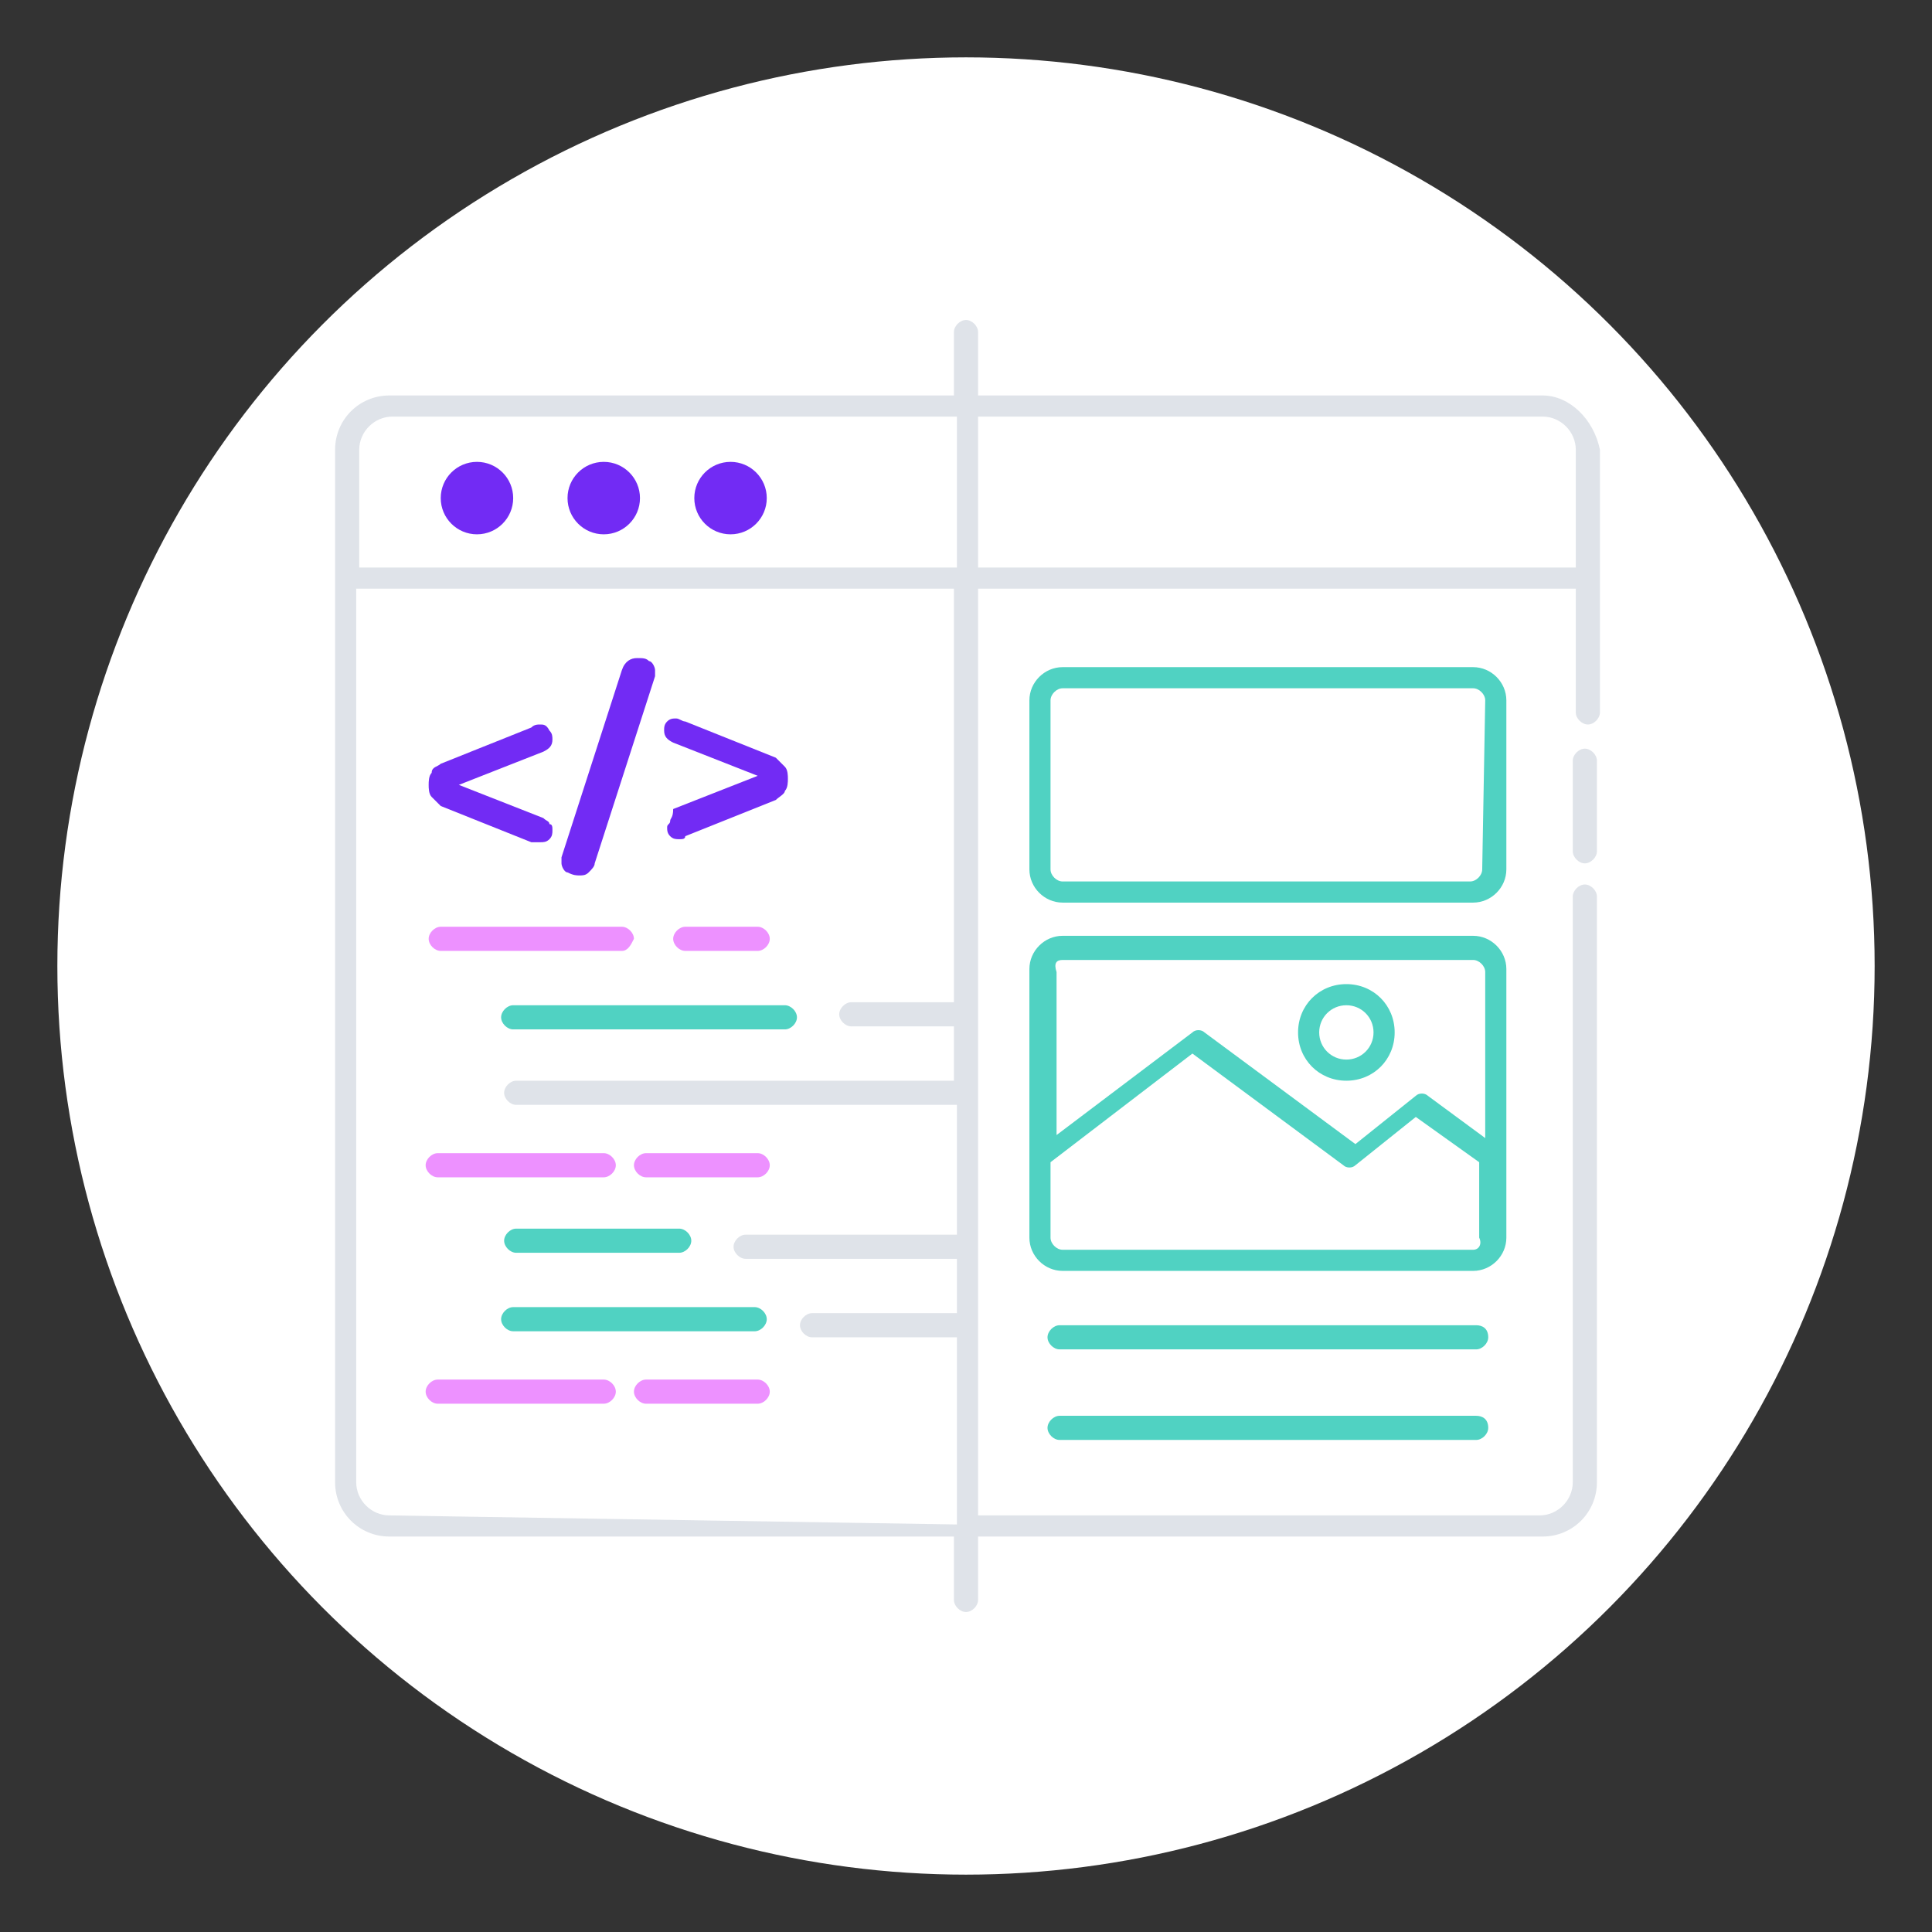 <?xml version="1.0" encoding="utf-8"?>
<!-- Generator: Adobe Illustrator 24.0.3, SVG Export Plug-In . SVG Version: 6.00 Build 0)  -->
<svg version="1.1" id="Capa_1" xmlns="http://www.w3.org/2000/svg" xmlns:xlink="http://www.w3.org/1999/xlink" x="0px" y="0px"
	 viewBox="0 0 64 64" style="enable-background:new 0 0 64 64;" xml:space="preserve">
<rect x="0" y="0" width="64" height="64" fill="#333333" stroke="none"/>
<style type="text/css">
	.st0{fill:#FFFFFF;}
	.st1{fill:#722BF4;}
	.st2{fill:#ED91FF;}
	.st3{opacity:0.63;fill:#CCD3DD;enable-background:new    ;}
	.st4{fill:#50D2C2;}
</style>
<g>
	<circle class="st0" cx="32" cy="32" r="30.1"/>
</g>
<g>
	<circle class="st1" cx="24.2" cy="16.5" r="1.2"/>
	<circle class="st1" cx="20" cy="16.5" r="1.2"/>
	<circle class="st1" cx="15.8" cy="16.5" r="1.2"/>
	<path class="st2" d="M25.1,31.5h-2.4c-0.2,0-0.4-0.2-0.4-0.4c0-0.2,0.2-0.4,0.4-0.4h2.4c0.2,0,0.4,0.2,0.4,0.4
		C25.5,31.3,25.3,31.5,25.1,31.5z"/>
	<path class="st2" d="M20.6,31.5h-6c-0.2,0-0.4-0.2-0.4-0.4c0-0.2,0.2-0.4,0.4-0.4h6c0.2,0,0.4,0.2,0.4,0.4
		C20.9,31.3,20.8,31.5,20.6,31.5z"/>
	<path class="st2" d="M25.1,39h-3.7c-0.2,0-0.4-0.2-0.4-0.4c0-0.2,0.2-0.4,0.4-0.4h3.7c0.2,0,0.4,0.2,0.4,0.4
		C25.5,38.8,25.3,39,25.1,39z"/>
	<path class="st2" d="M20,39h-5.5c-0.2,0-0.4-0.2-0.4-0.4c0-0.2,0.2-0.4,0.4-0.4H20c0.2,0,0.4,0.2,0.4,0.4C20.4,38.8,20.2,39,20,39z
		"/>
	<path class="st2" d="M25.1,46.5h-3.7c-0.2,0-0.4-0.2-0.4-0.4c0-0.2,0.2-0.4,0.4-0.4h3.7c0.2,0,0.4,0.2,0.4,0.4
		C25.5,46.3,25.3,46.5,25.1,46.5z"/>
	<path class="st2" d="M20,46.5h-5.5c-0.2,0-0.4-0.2-0.4-0.4c0-0.2,0.2-0.4,0.4-0.4H20c0.2,0,0.4,0.2,0.4,0.4
		C20.4,46.3,20.2,46.5,20,46.5z"/>
	<path class="st1" d="M17.9,27.9c0.1,0,0.2,0,0.3-0.1c0.1-0.1,0.1-0.2,0.1-0.3c0-0.1,0-0.2-0.1-0.2c0-0.1-0.1-0.1-0.2-0.2l-2.8-1.1
		l2.8-1.1c0.2-0.1,0.3-0.2,0.3-0.4c0-0.1,0-0.2-0.1-0.3C18.1,24,18,24,17.9,24c-0.1,0-0.2,0-0.3,0.1l-3,1.2
		c-0.1,0.1-0.3,0.1-0.3,0.3c-0.1,0.1-0.1,0.3-0.1,0.4c0,0.1,0,0.3,0.1,0.4c0.1,0.1,0.2,0.2,0.3,0.3l3,1.2
		C17.7,27.9,17.8,27.9,17.9,27.9L17.9,27.9z"/>
	<path class="st1" d="M19.2,29c0.1,0,0.2,0,0.3-0.1c0.1-0.1,0.2-0.2,0.2-0.3l2-6.2c0-0.1,0-0.1,0-0.2c0-0.1-0.1-0.3-0.2-0.3
		c-0.1-0.1-0.2-0.1-0.4-0.1c-0.2,0-0.4,0.1-0.5,0.4l-2,6.2c0,0.1,0,0.1,0,0.2c0,0.1,0.1,0.3,0.2,0.3C19,29,19.1,29,19.2,29L19.2,29z
		"/>
	<path class="st1" d="M22.2,27.2c0,0.1-0.1,0.1-0.1,0.2c0,0.1,0,0.2,0.1,0.3c0.1,0.1,0.2,0.1,0.3,0.1c0.1,0,0.2,0,0.2-0.1l3-1.2
		c0.1-0.1,0.3-0.2,0.3-0.3c0.1-0.1,0.1-0.3,0.1-0.4c0-0.1,0-0.3-0.1-0.4c-0.1-0.1-0.2-0.2-0.3-0.3l-3-1.2c-0.1,0-0.2-0.1-0.3-0.1
		c-0.1,0-0.2,0-0.3,0.1c-0.1,0.1-0.1,0.2-0.1,0.3c0,0.2,0.1,0.3,0.3,0.4l2.8,1.1l-2.8,1.1C22.3,27.1,22.2,27.1,22.2,27.2L22.2,27.2z
		"/>
	<path class="st3" d="M52.5,24.8c-0.2,0-0.4,0.2-0.4,0.4v3c0,0.2,0.2,0.4,0.4,0.4s0.4-0.2,0.4-0.4v-3C52.9,25,52.7,24.8,52.5,24.8z"
		/>
	<path class="st3" d="M51.1,13.1H32.4V11c0-0.2-0.2-0.4-0.4-0.4c-0.2,0-0.4,0.2-0.4,0.4v2.1H12.9c-1,0-1.8,0.8-1.8,1.8v34.2
		c0,1,0.8,1.8,1.8,1.8h18.7V53c0,0.2,0.2,0.4,0.4,0.4c0.2,0,0.4-0.2,0.4-0.4v-2.1h18.7c1,0,1.8-0.8,1.8-1.8V29.7
		c0-0.2-0.2-0.4-0.4-0.4s-0.4,0.2-0.4,0.4v19.4c0,0.6-0.5,1.1-1.1,1.1H32.4V19.5h19.8v4.1c0,0.2,0.2,0.4,0.4,0.4s0.4-0.2,0.4-0.4
		v-8.7C52.8,13.9,52,13.1,51.1,13.1L51.1,13.1z M11.9,14.9c0-0.6,0.5-1.1,1.1-1.1h18.7v5H11.9V14.9z M12.9,50.2
		c-0.6,0-1.1-0.5-1.1-1.1V19.5h19.8v13.7h-3.4c-0.2,0-0.4,0.2-0.4,0.4s0.2,0.4,0.4,0.4h3.4v1.8H17.1c-0.2,0-0.4,0.2-0.4,0.4
		s0.2,0.4,0.4,0.4h14.6v4.3h-7c-0.2,0-0.4,0.2-0.4,0.4c0,0.2,0.2,0.4,0.4,0.4h7v1.8h-4.8c-0.2,0-0.4,0.2-0.4,0.4s0.2,0.4,0.4,0.4
		h4.8v6.2L12.9,50.2z M32.4,18.8v-5h18.7c0.6,0,1.1,0.5,1.1,1.1v3.9H32.4z"/>
	<path class="st4" d="M26,33.3h-9c-0.2,0-0.4,0.2-0.4,0.4s0.2,0.4,0.4,0.4h9c0.2,0,0.4-0.2,0.4-0.4S26.2,33.3,26,33.3z"/>
	<path class="st4" d="M17.1,41.5h5.4c0.2,0,0.4-0.2,0.4-0.4c0-0.2-0.2-0.4-0.4-0.4h-5.4c-0.2,0-0.4,0.2-0.4,0.4
		C16.7,41.3,16.9,41.5,17.1,41.5z"/>
	<path class="st4" d="M25,43.3h-8c-0.2,0-0.4,0.2-0.4,0.4s0.2,0.4,0.4,0.4h8c0.2,0,0.4-0.2,0.4-0.4S25.2,43.3,25,43.3z"/>
	<path class="st4" d="M49.9,23.2c0-0.6-0.5-1.1-1.1-1.1H35.2c-0.6,0-1.1,0.5-1.1,1.1v5.6c0,0.6,0.5,1.1,1.1,1.1h13.6
		c0.6,0,1.1-0.5,1.1-1.1L49.9,23.2z M49.1,28.8c0,0.2-0.2,0.4-0.4,0.4H35.2c-0.2,0-0.4-0.2-0.4-0.4v-5.6c0-0.2,0.2-0.4,0.4-0.4h13.6
		c0.2,0,0.4,0.2,0.4,0.4L49.1,28.8z"/>
	<path class="st4" d="M49.9,41v-8.9c0-0.6-0.5-1.1-1.1-1.1H35.2c-0.6,0-1.1,0.5-1.1,1.1V41c0,0.6,0.5,1.1,1.1,1.1h13.6
		C49.4,42.1,49.9,41.6,49.9,41L49.9,41z M35.2,31.8h13.6c0.2,0,0.4,0.2,0.4,0.4v5.5l-1.9-1.4c-0.1-0.1-0.3-0.1-0.4,0l-2,1.6l-5-3.7
		c-0.1-0.1-0.3-0.1-0.4,0l-4.5,3.4v-5.4C34.9,31.9,35,31.8,35.2,31.8L35.2,31.8z M48.8,41.4H35.2c-0.2,0-0.4-0.2-0.4-0.4v-2.5
		l4.7-3.6l5,3.7c0.1,0.1,0.3,0.1,0.4,0l2-1.6l2.1,1.5V41C49.1,41.2,49,41.4,48.8,41.4L48.8,41.4z"/>
	<path class="st4" d="M44.6,35.8c0.9,0,1.6-0.7,1.6-1.6c0-0.9-0.7-1.6-1.6-1.6c-0.9,0-1.6,0.7-1.6,1.6C43,35.1,43.7,35.8,44.6,35.8z
		 M44.6,33.3c0.5,0,0.9,0.4,0.9,0.9c0,0.5-0.4,0.9-0.9,0.9s-0.9-0.4-0.9-0.9C43.7,33.7,44.1,33.3,44.6,33.3z"/>
	<path class="st4" d="M48.9,43.9H35.1c-0.2,0-0.4,0.2-0.4,0.4c0,0.2,0.2,0.4,0.4,0.4h13.8c0.2,0,0.4-0.2,0.4-0.4
		C49.3,44,49.1,43.9,48.9,43.9z"/>
	<path class="st4" d="M48.9,46.9H35.1c-0.2,0-0.4,0.2-0.4,0.4c0,0.2,0.2,0.4,0.4,0.4h13.8c0.2,0,0.4-0.2,0.4-0.4
		C49.3,47,49.1,46.9,48.9,46.9z"/>
</g>
</svg>
